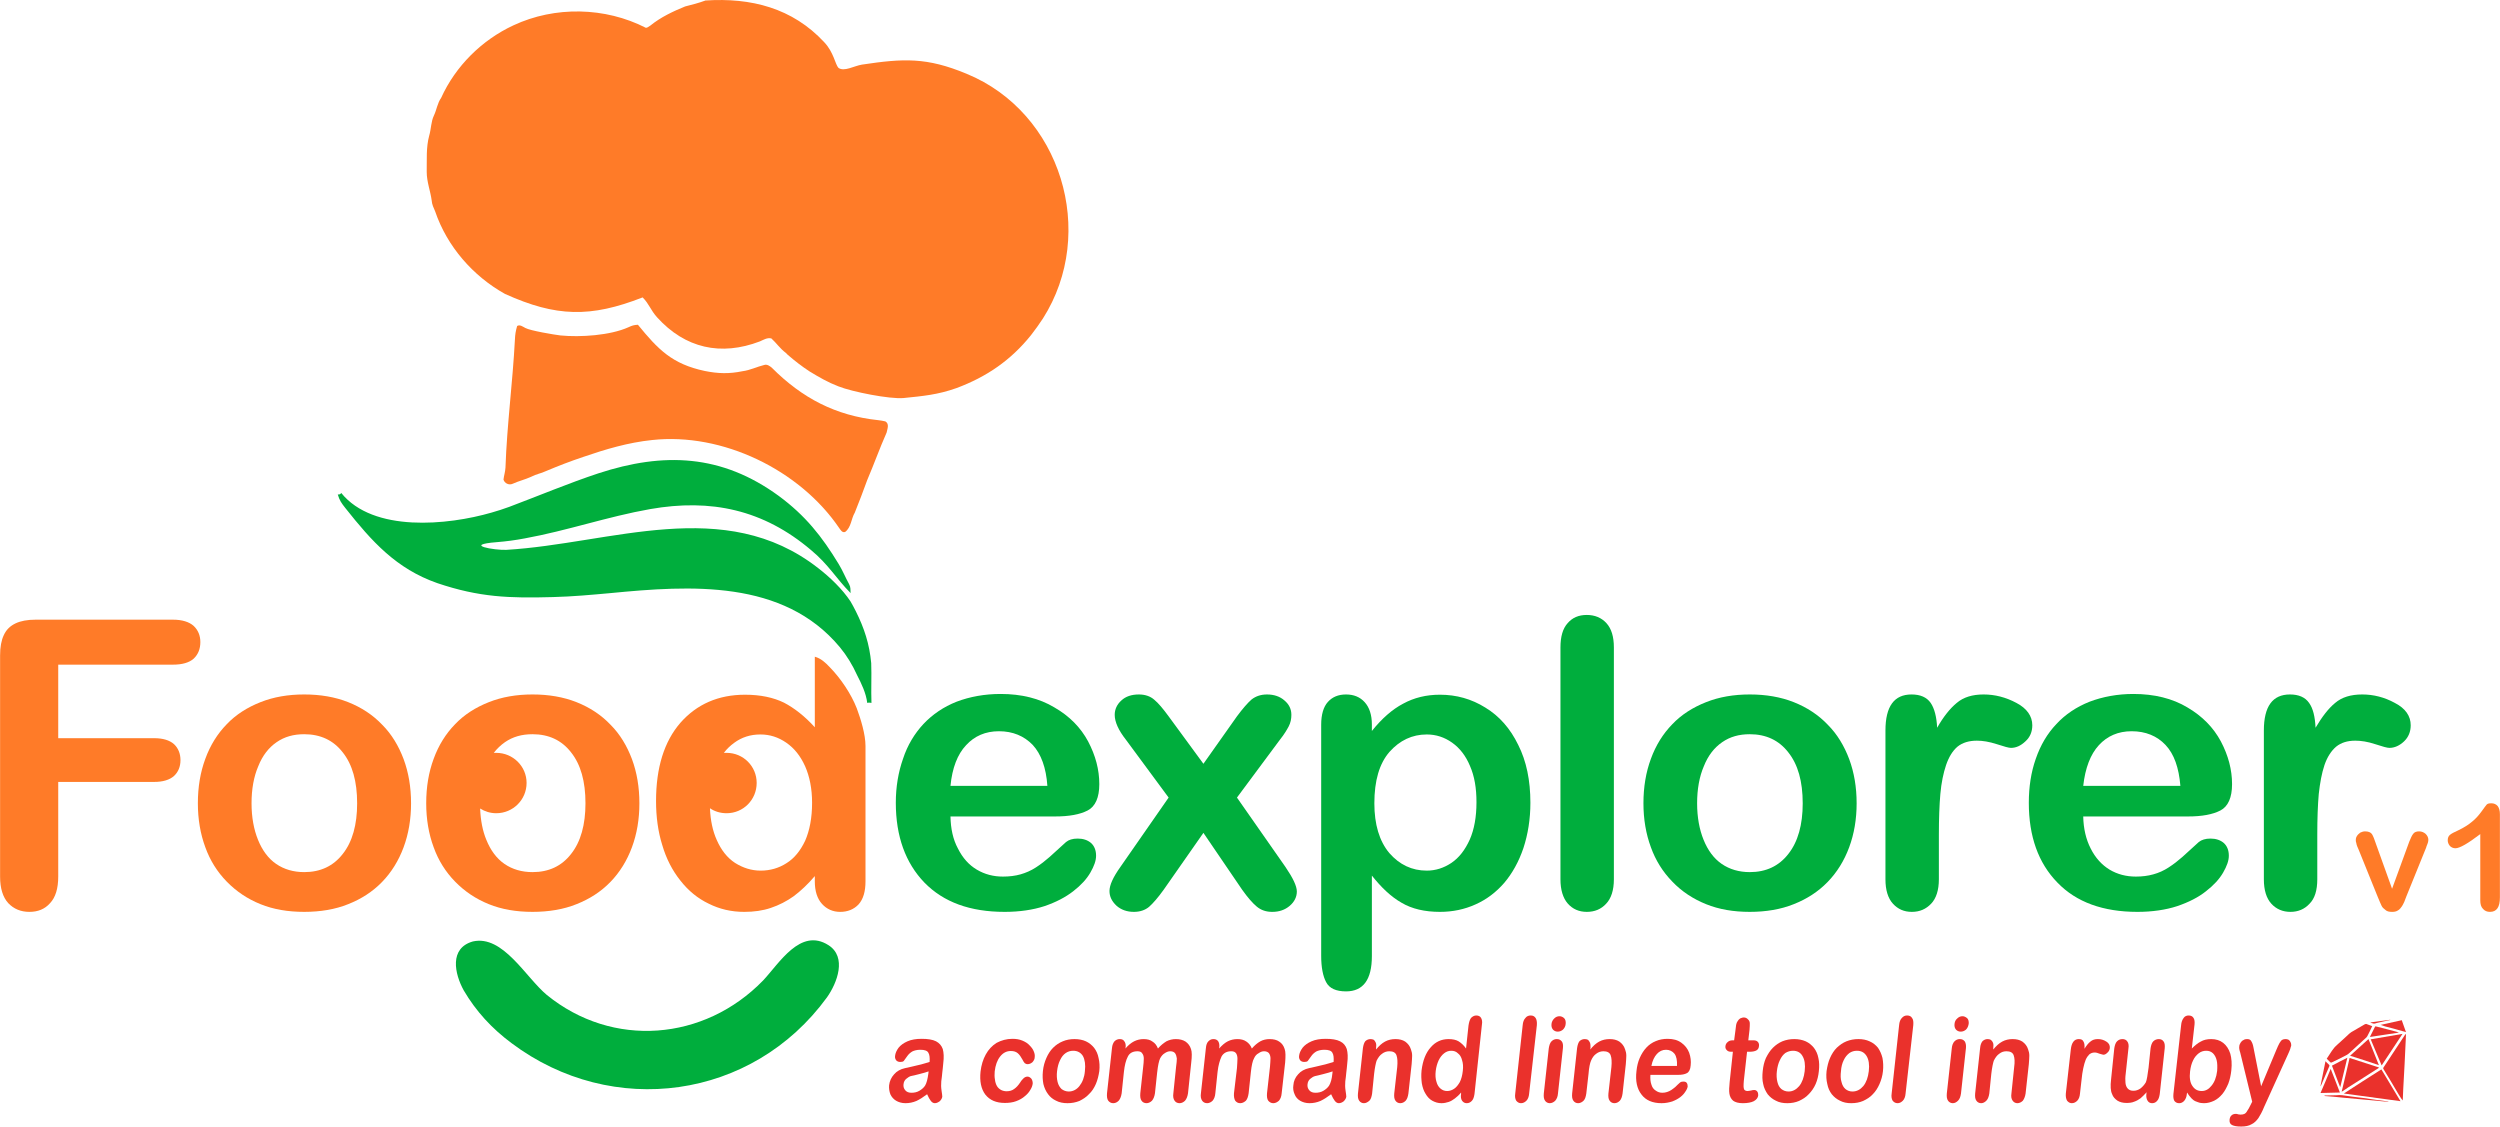 <?xml version="1.0" encoding="UTF-8"?>
<!DOCTYPE svg PUBLIC "-//W3C//DTD SVG 1.1//EN" "http://www.w3.org/Graphics/SVG/1.1/DTD/svg11.dtd">
<!-- Creator: CorelDRAW X7 -->
<svg xmlns="http://www.w3.org/2000/svg" xml:space="preserve" width="10.601in" height="4.777in" version="1.1" style="shape-rendering:geometricPrecision; text-rendering:geometricPrecision; image-rendering:optimizeQuality; fill-rule:evenodd; clip-rule:evenodd"
viewBox="0 0 10061 4534"
 xmlns:xlink="http://www.w3.org/1999/xlink">
 <defs>
  <style type="text/css">
   <![CDATA[
    .fil2 {fill:#FF7B28}
    .fil1 {fill:#FF7B28;fill-rule:nonzero}
    .fil0 {fill:#00AE3D;fill-rule:nonzero}
    .fil3 {fill:#EA312C;fill-rule:nonzero}
   ]]>
  </style>
 </defs>
 <g id="Layer_x0020_1">
  <path class="fil0" d="M3375 2270c16,26 27,54 42,81 7,13 5,22 6,36 -60,-61 -88,-114 -159,-173 -192,-163 -403,-208 -648,-165 -170,30 -334,87 -505,118 -37,7 -74,12 -112,15 -139,11 -8,33 38,31 422,-25 878,-221 1255,73 48,37 98,85 131,135 8,13 14,26 21,39 34,68 55,132 62,209 2,53 -1,107 1,160 -5,-1 -11,-2 -17,0 -5,-40 -23,-77 -41,-112 -18,-40 -41,-78 -69,-112 -228,-274 -603,-249 -923,-218 -77,7 -153,14 -231,16 -177,5 -297,1 -466,-56 -166,-58 -264,-168 -371,-303 -15,-19 -23,-30 -30,-54 6,1 11,-1 14,-6 129,160 429,130 605,79 24,-7 47,-14 71,-23 117,-44 241,-96 359,-135 263,-86 496,-77 726,91 107,79 173,162 241,274zm-1509 1716c-37,-67 -59,-170 37,-197 121,-27 212,144 297,215 265,216 634,186 871,-58 65,-69 150,-214 263,-142 75,48 35,152 -6,210 -300,412 -864,489 -1270,184 -79,-59 -142,-127 -192,-212z"/>
  <path class="fil1" d="M2567 1307c81,99 137,158 269,186 54,11 99,12 152,1 31,-4 58,-18 87,-25 12,-4 23,4 32,12 121,121 256,192 427,210 11,1 19,3 29,5 17,10 8,30 5,45 -28,63 -51,128 -78,191 -16,45 -33,88 -50,131 -15,25 -14,59 -39,78 -12,4 -18,-8 -24,-16 -159,-234 -470,-385 -753,-354 -96,10 -187,37 -277,68 -51,17 -100,36 -150,57 -21,10 -37,11 -60,23 -24,11 -50,17 -74,28 -15,7 -33,-2 -37,-17 2,-16 7,-31 8,-48 6,-172 29,-343 38,-515 1,-22 3,-34 9,-55 11,-7 23,3 33,8 20,11 116,27 141,30 80,8 201,0 274,-33 15,-7 22,-9 38,-10z"/>
  <path class="fil1" d="M1942 988c20,39 62,59 95,85 68,39 237,138 308,72 23,-20 15,-46 -17,-56 -62,-19 -125,-10 -199,-34 -42,-13 -74,-20 -116,-39l-10 -4c-19,-11 -39,-21 -61,-24z"/>
  <path class="fil1" d="M4083 1033c-1,74 -2,87 -20,160 -9,29 -26,45 -15,74 61,-70 125,-182 138,-275 27,-212 -81,-414 -267,-516 -126,-70 -259,-100 -403,-95 -9,0 -19,1 -29,1 39,29 117,50 167,74 211,101 382,258 422,499 5,27 6,51 7,78z"/>
  <path class="fil1" d="M2839 2c183,-12 350,30 478,168 38,40 44,89 57,103 23,17 63,-8 95,-13 167,-25 260,-30 421,37 380,156 527,639 307,985 -15,23 -31,45 -48,67 -81,101 -179,168 -300,213 -76,27 -135,32 -213,40 -55,5 -207,-25 -262,-47 -42,-16 -78,-37 -116,-60 -32,-21 -59,-42 -88,-67l-8 -8c-23,-17 -38,-40 -58,-58 -17,-4 -32,6 -46,12 -157,60 -301,28 -414,-97 -26,-29 -32,-54 -58,-80 -210,82 -348,79 -554,-14 -129,-72 -233,-191 -281,-332 -6,-14 -13,-28 -14,-44 -5,-38 -20,-75 -20,-115 1,-49 -3,-98 10,-146 8,-27 7,-56 19,-81 11,-23 14,-50 29,-71 58,-128 164,-233 291,-292 167,-78 369,-74 533,10 7,0 12,-6 18,-9 42,-34 91,-57 140,-77 28,-7 55,-14 82,-24z"/>
  <path class="fil1" d="M696 2675l-462 0 0 296 386 0c35,0 62,8 80,24 17,16 26,38 26,64 0,27 -9,48 -26,64 -18,16 -45,24 -80,24l-386 0 0 381c0,48 -11,84 -33,107 -21,24 -49,35 -83,35 -35,0 -63,-12 -85,-35 -22,-24 -33,-60 -33,-107l0 -890c0,-34 5,-61 15,-82 10,-22 26,-37 47,-47 21,-10 48,-15 81,-15l553 0c37,0 65,9 83,25 18,17 27,39 27,65 0,28 -9,50 -27,67 -18,16 -46,24 -83,24z"/>
  <path class="fil1" d="M1654 3233c0,64 -10,123 -30,177 -20,54 -49,101 -87,140 -38,39 -83,68 -136,89 -52,21 -112,31 -177,31 -66,0 -124,-10 -176,-31 -52,-21 -97,-51 -136,-91 -38,-39 -67,-85 -86,-138 -20,-54 -30,-113 -30,-177 0,-66 10,-125 30,-179 20,-55 49,-101 86,-139 37,-39 83,-68 136,-89 53,-21 111,-31 176,-31 65,0 124,10 177,31 53,21 99,51 137,91 38,38 66,85 86,138 20,54 30,113 30,178zm-217 0c0,-88 -19,-156 -58,-205 -38,-49 -90,-73 -155,-73 -43,0 -79,10 -111,32 -32,22 -57,54 -74,97 -18,42 -27,92 -27,149 0,56 9,105 26,147 17,42 41,75 73,97 32,22 70,33 113,33 65,0 117,-24 155,-73 39,-49 58,-118 58,-204z"/>
  <path class="fil2" d="M2573 3233c0,64 -10,123 -30,177 -20,54 -49,101 -87,140 -38,39 -83,68 -136,89 -52,21 -112,31 -177,31 -66,0 -124,-10 -176,-31 -52,-21 -97,-51 -136,-91 -38,-39 -67,-85 -86,-138 -20,-54 -30,-113 -30,-177 0,-66 10,-125 30,-179 20,-55 49,-101 86,-139 37,-39 83,-68 136,-89 53,-21 111,-31 176,-31 65,0 124,10 177,31 53,21 99,51 137,91 38,38 66,85 86,138 20,54 30,113 30,178zm-576 -203c-3,0 -6,0 -10,0 13,-17 28,-31 45,-43 32,-22 68,-32 111,-32 65,0 117,24 155,73 39,49 58,117 58,205 0,86 -19,155 -58,204 -38,49 -90,73 -155,73 -43,0 -81,-11 -113,-33 -32,-22 -56,-55 -73,-97 -15,-36 -23,-78 -25,-126 19,12 41,19 65,19 67,0 122,-54 122,-122 0,-67 -55,-121 -122,-121z"/>
  <path class="fil2" d="M2857 3253c2,49 11,91 27,127 18,41 42,72 74,93 32,20 66,31 103,31 38,0 73,-10 104,-30 31,-19 56,-50 75,-90 18,-41 28,-92 28,-153 0,-57 -10,-106 -28,-147 -19,-42 -44,-73 -76,-95 -32,-22 -66,-33 -104,-33 -40,0 -75,11 -106,34 -15,11 -29,24 -41,40 4,0 7,0 11,0 67,0 121,54 121,121 0,68 -54,122 -121,122 -25,0 -48,-7 -67,-20zm422 294l0 -21c-28,33 -57,60 -85,81 -28,20 -59,36 -92,47 -32,11 -68,16 -107,16 -52,0 -99,-11 -143,-33 -44,-21 -82,-52 -114,-93 -32,-40 -57,-88 -73,-143 -17,-54 -25,-114 -25,-177 0,-135 33,-240 98,-315 66,-75 153,-113 260,-113 62,0 114,11 157,32 42,22 84,55 124,99l0 -282 0 -2c25,7 43,24 60,42 44,45 86,107 109,166 16,43 35,105 35,151 0,182 0,364 0,545 0,41 -9,72 -28,93 -19,20 -44,30 -74,30 -29,0 -54,-11 -73,-32 -19,-21 -29,-51 -29,-91z"/>
  <path class="fil0" d="M4246 3286l-421 0c1,49 10,92 30,129 19,38 44,66 76,85 32,19 67,28 105,28 26,0 50,-3 71,-9 21,-6 42,-15 62,-28 20,-13 38,-27 55,-42 17,-15 39,-35 66,-60 11,-9 26,-14 47,-14 22,0 40,6 54,18 13,12 20,29 20,51 0,20 -8,42 -23,68 -15,26 -38,51 -69,75 -31,24 -69,44 -116,60 -46,15 -100,23 -160,23 -139,0 -246,-39 -323,-118 -76,-79 -115,-186 -115,-321 0,-64 10,-123 29,-177 18,-55 46,-101 82,-140 37,-39 81,-69 134,-90 53,-20 112,-31 177,-31 84,0 156,18 216,54 61,35 106,81 136,137 30,57 45,114 45,172 0,54 -16,90 -47,106 -31,16 -74,24 -131,24zm-421 -123l390 0c-5,-73 -25,-128 -59,-165 -35,-36 -80,-55 -136,-55 -54,0 -98,19 -132,56 -35,37 -56,92 -63,164z"/>
  <path id="1" class="fil0" d="M4999 3581l-156 -229 -160 229c-23,32 -43,55 -59,69 -16,13 -36,20 -61,20 -27,0 -51,-8 -70,-25 -19,-18 -28,-37 -28,-59 0,-23 14,-55 44,-97l194 -279 -172 -233c-30,-38 -45,-72 -45,-100 0,-22 9,-42 27,-58 17,-16 41,-24 70,-24 25,0 46,7 62,21 17,14 36,37 58,67l140 191 135 -191c23,-31 43,-54 59,-68 17,-13 37,-20 62,-20 28,0 52,8 70,24 19,16 28,35 28,58 0,16 -3,32 -11,47 -8,15 -19,33 -35,53l-173 233 195 279c30,44 46,77 46,99 0,22 -10,42 -29,58 -19,16 -42,24 -70,24 -25,0 -45,-7 -62,-21 -17,-14 -37,-37 -59,-68z"/>
  <path id="2" class="fil0" d="M5521 2916l0 26c40,-50 82,-87 126,-110 44,-24 93,-36 148,-36 66,0 127,17 183,52 56,34 100,84 132,150 33,65 49,143 49,233 0,66 -10,127 -28,182 -19,56 -45,102 -77,140 -33,38 -71,67 -116,87 -44,20 -92,30 -143,30 -61,0 -113,-12 -155,-37 -42,-24 -81,-61 -119,-109l0 324c0,95 -35,142 -104,142 -40,0 -67,-12 -80,-37 -13,-24 -20,-60 -20,-106l0 -930c0,-41 9,-72 27,-92 18,-20 42,-30 73,-30 31,0 56,10 75,31 19,21 29,51 29,90zm421 313c0,-57 -8,-105 -26,-146 -17,-41 -41,-72 -72,-94 -31,-22 -65,-33 -102,-33 -59,0 -109,24 -150,70 -41,47 -61,116 -61,207 0,85 20,152 60,200 41,47 91,71 151,71 36,0 69,-11 99,-31 31,-21 55,-52 74,-94 18,-41 27,-91 27,-150z"/>
  <path id="3" class="fil0" d="M6280 3539l0 -933c0,-43 9,-76 29,-98 19,-22 44,-33 77,-33 32,0 59,11 79,33 20,22 30,54 30,98l0 933c0,44 -11,77 -31,98 -20,22 -46,33 -78,33 -31,0 -57,-11 -77,-34 -19,-22 -29,-55 -29,-97z"/>
  <path id="4" class="fil0" d="M7472 3233c0,64 -10,123 -30,177 -20,54 -49,101 -87,140 -38,39 -83,68 -136,89 -52,21 -112,31 -177,31 -66,0 -124,-10 -176,-31 -52,-21 -98,-51 -136,-91 -38,-39 -67,-85 -86,-138 -20,-54 -30,-113 -30,-177 0,-66 10,-125 30,-179 20,-55 49,-101 86,-139 37,-39 83,-68 136,-89 53,-21 111,-31 176,-31 65,0 124,10 177,31 53,21 99,51 137,91 38,38 66,85 86,138 20,54 30,113 30,178zm-217 0c0,-88 -19,-156 -58,-205 -38,-49 -90,-73 -155,-73 -43,0 -79,10 -111,32 -32,22 -57,54 -74,97 -18,42 -27,92 -27,149 0,56 9,105 26,147 17,42 41,75 73,97 32,22 70,33 113,33 65,0 117,-24 155,-73 39,-49 58,-118 58,-204z"/>
  <path id="5" class="fil0" d="M7803 3360l0 179c0,44 -11,77 -31,98 -21,22 -46,33 -78,33 -31,0 -56,-11 -76,-33 -20,-22 -30,-55 -30,-98l0 -599c0,-97 35,-145 105,-145 35,0 61,11 77,34 15,22 24,56 26,100 25,-44 52,-78 79,-100 27,-23 63,-34 108,-34 45,0 89,11 132,34 42,22 64,53 64,90 0,26 -9,48 -28,65 -18,17 -37,26 -58,26 -8,0 -27,-5 -57,-15 -31,-10 -57,-14 -80,-14 -32,0 -58,8 -78,24 -20,17 -35,42 -46,74 -11,33 -19,71 -23,116 -4,45 -6,100 -6,165z"/>
  <path id="6" class="fil0" d="M8806 3286l-422 0c1,49 11,92 30,129 19,38 45,66 76,85 32,19 67,28 106,28 25,0 49,-3 70,-9 22,-6 42,-15 62,-28 20,-13 38,-27 55,-42 17,-15 39,-35 66,-60 11,-9 27,-14 47,-14 22,0 40,6 54,18 13,12 20,29 20,51 0,20 -8,42 -23,68 -15,26 -38,51 -69,75 -30,24 -69,44 -116,60 -46,15 -100,23 -160,23 -138,0 -246,-39 -322,-118 -77,-79 -115,-186 -115,-321 0,-64 9,-123 28,-177 19,-55 46,-101 83,-140 36,-39 81,-69 134,-90 53,-20 112,-31 176,-31 84,0 157,18 217,54 60,35 105,81 135,137 30,57 45,114 45,172 0,54 -16,90 -47,106 -31,16 -74,24 -130,24zm-422 -123l391 0c-6,-73 -25,-128 -60,-165 -34,-36 -80,-55 -136,-55 -54,0 -98,19 -132,56 -34,37 -55,92 -63,164z"/>
  <path id="7" class="fil0" d="M9326 3360l0 179c0,44 -10,77 -31,98 -20,22 -46,33 -77,33 -31,0 -57,-11 -77,-33 -20,-22 -30,-55 -30,-98l0 -599c0,-97 35,-145 105,-145 35,0 61,11 77,34 16,22 24,56 26,100 26,-44 52,-78 79,-100 27,-23 63,-34 109,-34 45,0 89,11 131,34 43,22 64,53 64,90 0,26 -9,48 -27,65 -18,17 -38,26 -59,26 -8,0 -27,-5 -57,-15 -30,-10 -57,-14 -80,-14 -32,0 -57,8 -77,24 -20,17 -36,42 -47,74 -11,33 -18,71 -23,116 -4,45 -6,100 -6,165z"/>
  <path class="fil1" d="M9562 3396l65 181 69 -189c6,-15 11,-26 16,-32 5,-7 13,-10 24,-10 10,0 19,4 26,10 7,7 11,15 11,24 0,4 -1,8 -2,12 -2,5 -3,9 -5,13 -1,5 -3,9 -5,14l-77 190c-2,6 -5,13 -8,21 -4,8 -7,15 -12,21 -4,6 -9,11 -15,14 -6,4 -14,5 -22,5 -12,0 -21,-2 -27,-8 -7,-5 -12,-10 -15,-16 -3,-7 -9,-19 -16,-37l-76 -188c-2,-4 -4,-9 -6,-14 -2,-4 -3,-9 -4,-14 -2,-5 -2,-9 -2,-12 0,-6 1,-11 5,-17 3,-5 8,-9 13,-13 6,-3 13,-5 19,-5 14,0 23,4 28,11 5,8 10,21 16,39z"/>
  <path id="1" class="fil1" d="M9982 3623l0 -266c-50,38 -83,57 -100,57 -8,0 -16,-3 -22,-9 -6,-7 -9,-15 -9,-23 0,-10 3,-17 9,-22 6,-5 17,-11 33,-18 23,-11 42,-23 56,-35 15,-12 27,-26 38,-41 11,-15 18,-25 21,-28 4,-4 10,-5 19,-5 10,0 19,4 25,11 6,8 9,19 9,33l0 335c0,39 -13,58 -40,58 -12,0 -21,-4 -28,-12 -8,-8 -11,-19 -11,-35z"/>
  <g id="_2432284051664">
   <path class="fil3" d="M3731 4404c-16,12 -30,21 -43,27 -14,6 -29,9 -44,9 -15,0 -28,-4 -38,-10 -10,-6 -18,-15 -23,-26 -4,-11 -6,-23 -5,-36 2,-17 9,-32 20,-44 11,-13 26,-21 44,-25 3,-1 12,-3 27,-6 15,-4 27,-6 38,-9 10,-3 22,-6 34,-10 1,-17 0,-29 -5,-37 -4,-8 -15,-12 -32,-12 -14,0 -25,3 -33,7 -8,5 -15,11 -21,20 -6,9 -11,15 -13,18 -3,3 -7,4 -14,4 -7,0 -12,-2 -16,-6 -4,-5 -6,-11 -5,-18 1,-11 6,-22 14,-33 8,-10 20,-19 36,-26 16,-7 35,-10 57,-10 25,0 44,3 58,10 13,7 22,17 27,31 4,15 5,33 2,57 -1,15 -3,28 -4,38 -1,10 -2,22 -4,35 -1,12 -1,24 1,37 2,13 3,21 3,25 -1,6 -4,12 -10,18 -7,5 -13,8 -20,8 -6,0 -11,-3 -16,-9 -5,-7 -10,-15 -15,-27zm6 -92c-9,3 -21,7 -38,11 -16,4 -27,7 -34,8 -6,2 -12,6 -18,11 -6,5 -10,12 -11,22 -1,9 1,17 7,24 6,7 14,10 25,10 11,0 22,-2 32,-8 10,-6 18,-13 23,-21 6,-10 10,-26 13,-48l1 -9z"/>
   <path id="1" class="fil3" d="M4156 4361c-1,8 -4,17 -10,26 -5,9 -12,17 -22,25 -9,8 -21,15 -35,20 -13,5 -29,7 -45,7 -35,0 -61,-11 -79,-34 -17,-23 -23,-54 -19,-92 3,-26 10,-49 21,-69 11,-20 26,-36 44,-47 19,-10 40,-16 63,-16 15,0 28,2 40,7 12,5 22,11 29,19 8,8 14,16 17,24 4,9 5,17 4,24 0,8 -4,14 -9,20 -6,5 -12,8 -20,8 -4,0 -8,-2 -11,-4 -3,-3 -6,-8 -9,-14 -6,-11 -12,-20 -19,-26 -7,-6 -16,-9 -28,-9 -17,0 -31,7 -43,22 -12,15 -19,35 -22,60 -1,12 -1,23 1,33 1,10 4,19 8,26 4,7 10,12 17,16 6,3 14,5 22,5 12,0 22,-3 30,-9 9,-6 17,-15 25,-27 4,-7 9,-12 13,-16 4,-4 10,-7 16,-7 6,0 12,4 16,9 4,6 5,13 5,19z"/>
   <path id="2" class="fil3" d="M4424 4311c-3,19 -7,36 -14,52 -7,16 -16,30 -28,41 -11,12 -24,20 -38,27 -15,6 -31,9 -48,9 -17,0 -33,-3 -46,-10 -13,-6 -24,-15 -32,-26 -9,-12 -15,-25 -19,-41 -3,-16 -4,-33 -2,-52 2,-20 7,-37 14,-53 7,-16 16,-30 27,-41 11,-11 24,-20 39,-26 14,-6 30,-9 47,-9 17,0 33,3 46,9 13,6 24,15 33,26 9,12 15,25 18,41 4,16 5,34 3,53zm-58 0c3,-26 0,-46 -8,-61 -9,-14 -22,-21 -39,-21 -11,0 -21,3 -30,9 -10,7 -17,16 -23,29 -6,12 -10,27 -12,44 -2,16 -1,31 2,43 3,13 9,22 16,29 8,6 18,10 29,10 17,0 32,-8 43,-22 12,-15 20,-35 22,-60z"/>
   <path id="3" class="fil3" d="M4657 4315l-9 85c-2,13 -6,23 -12,30 -6,6 -14,10 -22,10 -9,0 -16,-4 -20,-10 -5,-7 -6,-17 -5,-30l11 -101c2,-16 3,-29 3,-38 0,-9 -2,-16 -6,-21 -3,-6 -10,-9 -19,-9 -19,0 -32,7 -39,21 -8,15 -13,35 -16,62l-9 86c-2,13 -6,23 -12,30 -6,6 -13,10 -22,10 -9,0 -15,-4 -20,-10 -5,-7 -6,-17 -5,-30l20 -182c1,-12 5,-21 10,-27 6,-6 13,-9 21,-9 8,0 14,2 18,8 5,6 7,14 6,24l-1 6c11,-13 23,-23 35,-29 12,-6 25,-9 38,-9 15,0 27,3 36,10 10,6 17,15 22,28 11,-13 23,-22 34,-29 12,-6 25,-9 38,-9 15,0 28,3 39,10 10,7 18,17 22,30 4,11 4,29 1,54l-13 124c-2,13 -6,23 -12,30 -6,6 -14,10 -22,10 -9,0 -16,-4 -20,-10 -5,-7 -7,-17 -5,-30l11 -107c2,-14 3,-25 3,-33 -1,-8 -3,-15 -7,-21 -4,-5 -10,-8 -20,-8 -7,0 -15,3 -22,8 -7,4 -13,11 -18,20 -5,10 -9,29 -12,56z"/>
   <path id="4" class="fil3" d="M5034 4315l-9 85c-2,13 -5,23 -11,30 -7,6 -14,10 -23,10 -9,0 -15,-4 -20,-10 -4,-7 -6,-17 -5,-30l12 -101c1,-16 2,-29 2,-38 0,-9 -2,-16 -5,-21 -4,-6 -10,-9 -20,-9 -18,0 -31,7 -39,21 -7,15 -13,35 -16,62l-9 86c-1,13 -5,23 -11,30 -6,6 -14,10 -22,10 -9,0 -16,-4 -20,-10 -5,-7 -7,-17 -5,-30l20 -182c1,-12 4,-21 10,-27 6,-6 12,-9 20,-9 8,0 14,2 19,8 4,6 6,14 5,24l-1 6c12,-13 23,-23 35,-29 12,-6 25,-9 39,-9 14,0 26,3 36,10 9,6 17,15 22,28 11,-13 22,-22 34,-29 11,-6 24,-9 37,-9 16,0 29,3 39,10 11,7 18,17 22,30 4,11 4,29 2,54l-14 124c-1,13 -5,23 -11,30 -7,6 -14,10 -23,10 -8,0 -15,-4 -20,-10 -5,-7 -6,-17 -5,-30l12 -107c1,-14 2,-25 2,-33 0,-8 -2,-15 -6,-21 -4,-5 -11,-8 -20,-8 -8,0 -15,3 -22,8 -8,4 -14,11 -18,20 -6,10 -10,29 -13,56z"/>
   <path id="5" class="fil3" d="M5357 4404c-16,12 -30,21 -43,27 -14,6 -29,9 -44,9 -15,0 -28,-4 -38,-10 -10,-6 -18,-15 -22,-26 -5,-11 -7,-23 -5,-36 1,-17 8,-32 19,-44 11,-13 26,-21 44,-25 3,-1 12,-3 27,-6 15,-4 27,-6 38,-9 10,-3 22,-6 34,-10 1,-17 0,-29 -5,-37 -4,-8 -15,-12 -32,-12 -14,0 -25,3 -33,7 -8,5 -15,11 -21,20 -6,9 -11,15 -13,18 -3,3 -7,4 -14,4 -7,0 -12,-2 -16,-6 -4,-5 -6,-11 -5,-18 1,-11 6,-22 14,-33 8,-10 20,-19 36,-26 16,-7 35,-10 57,-10 25,0 44,3 58,10 14,7 22,17 27,31 4,15 5,33 2,57 -1,15 -3,28 -4,38 -1,10 -2,22 -4,35 -1,12 -1,24 1,37 2,13 3,21 3,25 -1,6 -4,12 -10,18 -6,5 -13,8 -20,8 -6,0 -11,-3 -16,-9 -5,-7 -10,-15 -15,-27zm6 -92c-9,3 -21,7 -38,11 -16,4 -27,7 -33,8 -7,2 -13,6 -19,11 -6,5 -10,12 -11,22 -1,9 1,17 7,24 6,7 14,10 25,10 11,0 22,-2 32,-8 10,-6 18,-13 23,-21 6,-10 11,-26 13,-48l1 -9z"/>
   <path id="6" class="fil3" d="M5538 4217l0 7c11,-14 23,-25 36,-32 13,-7 27,-10 42,-10 15,0 28,3 39,10 11,8 19,18 23,31 3,8 5,16 5,26 0,8 -1,20 -2,34l-13 118c-2,13 -5,22 -11,29 -6,6 -13,10 -22,10 -8,0 -15,-4 -19,-10 -5,-7 -6,-16 -5,-29l12 -106c2,-21 1,-37 -3,-48 -4,-11 -14,-16 -29,-16 -10,0 -20,3 -29,10 -9,6 -16,16 -22,28 -3,9 -7,27 -10,53l-8 79c-2,13 -5,23 -11,29 -7,6 -14,10 -22,10 -8,0 -15,-4 -19,-10 -5,-7 -6,-16 -5,-29l20 -183c2,-13 5,-22 10,-28 6,-5 12,-8 21,-8 4,0 9,1 13,3 3,3 6,7 8,12 2,6 2,12 1,20z"/>
   <path id="7" class="fil3" d="M5880 4403l0 -6c-8,10 -17,18 -25,24 -8,6 -16,11 -25,14 -9,3 -19,5 -29,5 -14,0 -26,-4 -37,-10 -11,-6 -20,-16 -27,-28 -7,-11 -12,-25 -15,-42 -2,-16 -3,-33 -1,-52 5,-40 17,-71 37,-93 19,-22 43,-33 72,-33 16,0 30,3 40,9 11,7 21,16 30,29l10 -93c2,-13 5,-23 10,-30 6,-6 13,-10 21,-10 9,0 15,3 19,9 4,6 6,16 4,27l-30 280c-2,13 -5,22 -11,28 -6,6 -12,9 -20,9 -8,0 -14,-3 -19,-10 -4,-6 -6,-15 -4,-27zm-102 -93c-2,17 -1,32 3,44 3,12 9,21 16,27 8,7 17,10 27,10 10,0 19,-3 28,-9 9,-6 16,-15 23,-27 6,-12 10,-27 12,-45 2,-17 1,-31 -3,-43 -3,-13 -9,-22 -17,-28 -7,-7 -16,-10 -26,-10 -11,0 -20,3 -29,10 -9,7 -16,16 -22,28 -6,13 -10,27 -12,43z"/>
   <path id="8" class="fil3" d="M6098 4401l30 -275c1,-13 5,-23 11,-29 5,-7 13,-10 21,-10 9,0 15,3 20,10 4,6 6,16 5,29l-31 275c-1,13 -5,23 -11,29 -6,6 -13,10 -22,10 -8,0 -14,-4 -19,-10 -4,-7 -6,-16 -4,-29z"/>
   <path id="9" class="fil3" d="M6290 4218l-20 183c-1,13 -5,22 -11,29 -6,6 -14,10 -22,10 -8,0 -15,-4 -19,-10 -5,-7 -6,-16 -5,-29l20 -182c2,-12 5,-22 11,-28 6,-6 13,-9 21,-9 9,0 15,3 20,9 5,6 6,15 5,27zm-21 -66c-8,0 -14,-3 -19,-8 -5,-6 -7,-13 -6,-23 1,-9 5,-16 11,-22 6,-6 13,-9 21,-9 7,0 14,3 19,8 5,5 7,13 6,23 -1,10 -5,17 -11,23 -6,5 -13,8 -21,8z"/>
   <path id="10" class="fil3" d="M6401 4217l-1 7c11,-14 23,-25 36,-32 13,-7 27,-10 42,-10 15,0 28,3 39,10 11,8 19,18 23,31 3,8 5,16 5,26 0,8 -1,20 -2,34l-13 118c-2,13 -5,22 -11,29 -6,6 -13,10 -22,10 -8,0 -15,-4 -19,-10 -5,-7 -6,-16 -5,-29l12 -106c2,-21 1,-37 -3,-48 -4,-11 -14,-16 -29,-16 -10,0 -20,3 -29,10 -9,6 -16,16 -21,28 -4,9 -8,27 -10,53l-9 79c-2,13 -5,23 -11,29 -6,6 -14,10 -22,10 -8,0 -15,-4 -19,-10 -5,-7 -6,-16 -5,-29l20 -183c2,-13 5,-22 10,-28 6,-5 12,-8 21,-8 5,0 9,1 13,3 3,3 6,7 8,12 2,6 2,12 2,20z"/>
   <path id="11" class="fil3" d="M6753 4326l-111 0c-1,15 0,28 4,39 3,11 9,19 17,24 8,6 17,9 27,9 7,0 13,-1 19,-3 6,-2 11,-4 17,-8 6,-4 11,-8 16,-12 5,-5 11,-11 19,-18 4,-3 8,-4 13,-4 6,0 11,1 14,5 3,4 4,9 4,15 -1,6 -4,13 -9,20 -5,8 -11,15 -20,22 -9,7 -20,13 -33,18 -13,4 -27,7 -43,7 -37,0 -64,-12 -81,-35 -18,-23 -25,-55 -20,-95 2,-19 6,-36 13,-52 7,-16 16,-30 26,-41 11,-12 24,-21 39,-27 14,-6 30,-9 47,-9 23,0 41,5 56,16 14,10 25,24 31,40 6,17 8,34 6,51 -1,16 -7,27 -15,31 -9,5 -21,7 -36,7zm-107 -36l103 0c1,-22 -2,-38 -10,-49 -8,-10 -20,-16 -34,-16 -15,0 -27,6 -37,17 -10,11 -18,27 -22,48z"/>
   <path id="12" class="fil3" d="M6973 4187l6 0 5 -38c1,-10 2,-18 3,-24 1,-6 3,-11 6,-15 2,-4 6,-8 10,-11 5,-2 10,-4 15,-4 7,0 13,3 18,9 4,4 6,9 6,15 0,6 0,14 -1,25l-5 43 21 0c8,0 14,2 18,7 3,4 5,9 4,16 -1,9 -4,14 -11,18 -6,3 -15,5 -26,5l-11 0 -13 117c-1,10 -1,17 -1,23 0,5 1,9 3,13 3,3 7,5 13,5 3,0 8,-1 14,-2 6,-2 10,-2 13,-2 5,0 9,2 12,6 3,4 4,9 4,15 -1,10 -7,18 -18,24 -10,5 -25,8 -44,8 -18,0 -31,-4 -39,-10 -8,-7 -13,-16 -15,-28 -2,-12 -1,-27 1,-47l13 -122 -7 0c-8,0 -14,-2 -18,-7 -4,-4 -6,-9 -5,-16 1,-7 4,-12 9,-16 5,-5 12,-7 20,-7z"/>
   <path id="13" class="fil3" d="M7320 4311c-2,19 -6,36 -13,52 -7,16 -17,30 -28,41 -11,12 -24,20 -39,27 -14,6 -30,9 -47,9 -18,0 -33,-3 -46,-10 -13,-6 -24,-15 -33,-26 -8,-12 -15,-25 -18,-41 -4,-16 -4,-33 -2,-52 2,-20 6,-37 13,-53 8,-16 17,-30 28,-41 11,-11 24,-20 38,-26 15,-6 31,-9 48,-9 17,0 32,3 46,9 13,6 24,15 33,26 9,12 15,25 18,41 4,16 4,34 2,53zm-57 0c3,-26 0,-46 -9,-61 -8,-14 -21,-21 -38,-21 -11,0 -21,3 -31,9 -9,7 -16,16 -22,29 -6,12 -10,27 -12,44 -2,16 -1,31 2,43 3,13 8,22 16,29 8,6 17,10 29,10 17,0 31,-8 43,-22 12,-15 19,-35 22,-60z"/>
   <path id="14" class="fil3" d="M7578 4311c-2,19 -7,36 -14,52 -7,16 -16,30 -27,41 -11,12 -24,20 -39,27 -14,6 -30,9 -48,9 -17,0 -32,-3 -45,-10 -13,-6 -24,-15 -33,-26 -9,-12 -15,-25 -18,-41 -4,-16 -5,-33 -3,-52 3,-20 7,-37 14,-53 7,-16 16,-30 27,-41 12,-11 24,-20 39,-26 15,-6 31,-9 48,-9 17,0 32,3 45,9 14,6 25,15 34,26 8,12 14,25 18,41 3,16 4,34 2,53zm-57 0c3,-26 0,-46 -9,-61 -9,-14 -21,-21 -39,-21 -11,0 -21,3 -30,9 -9,7 -17,16 -23,29 -6,12 -10,27 -11,44 -2,16 -2,31 2,43 3,13 8,22 16,29 7,6 17,10 28,10 18,0 32,-8 44,-22 12,-15 19,-35 22,-60z"/>
   <path id="15" class="fil3" d="M7613 4401l30 -275c1,-13 5,-23 11,-29 6,-7 13,-10 21,-10 9,0 16,3 20,10 5,6 6,16 5,29l-31 275c-1,13 -5,23 -11,29 -6,6 -13,10 -21,10 -9,0 -15,-4 -20,-10 -4,-7 -6,-16 -4,-29z"/>
   <path id="16" class="fil3" d="M7912 4218l-20 183c-2,13 -5,22 -12,29 -6,6 -13,10 -21,10 -8,0 -15,-4 -19,-10 -5,-7 -6,-16 -5,-29l20 -182c1,-12 5,-22 11,-28 6,-6 13,-9 21,-9 9,0 15,3 20,9 4,6 6,15 5,27zm-21 -66c-8,0 -14,-3 -19,-8 -5,-6 -7,-13 -6,-23 1,-9 4,-16 11,-22 6,-6 13,-9 21,-9 7,0 13,3 19,8 5,5 7,13 6,23 -2,10 -5,17 -11,23 -6,5 -13,8 -21,8z"/>
   <path id="17" class="fil3" d="M8022 4217l0 7c11,-14 23,-25 36,-32 13,-7 27,-10 42,-10 15,0 28,3 39,10 11,8 19,18 23,31 3,8 5,16 5,26 0,8 -1,20 -2,34l-13 118c-2,13 -6,22 -11,29 -6,6 -14,10 -22,10 -8,0 -15,-4 -19,-10 -5,-7 -7,-16 -5,-29l11 -106c3,-21 2,-37 -2,-48 -4,-11 -14,-16 -29,-16 -11,0 -20,3 -29,10 -9,6 -16,16 -22,28 -3,9 -7,27 -10,53l-8 79c-2,13 -6,23 -12,29 -6,6 -13,10 -21,10 -8,0 -15,-4 -19,-10 -5,-7 -6,-16 -5,-29l20 -183c1,-13 5,-22 10,-28 6,-5 12,-8 20,-8 5,0 10,1 13,3 4,3 7,7 9,12 2,6 2,12 1,20z"/>
   <path id="18" class="fil3" d="M8377 4348l-6 53c-1,13 -5,23 -11,29 -6,6 -13,10 -22,10 -8,0 -14,-4 -19,-10 -4,-7 -6,-16 -5,-29l20 -177c3,-28 14,-42 32,-42 10,0 16,3 19,10 4,6 5,16 4,29 8,-13 16,-23 24,-29 8,-7 18,-10 30,-10 12,0 23,3 34,10 10,6 15,15 14,26 -1,8 -4,14 -10,19 -5,5 -10,8 -16,8 -2,0 -7,-2 -15,-4 -7,-3 -14,-5 -20,-5 -9,0 -16,3 -22,8 -5,5 -10,12 -14,21 -4,10 -7,21 -10,35 -3,13 -5,29 -7,48z"/>
   <path id="19" class="fil3" d="M8638 4404l1 -8c-8,9 -16,17 -24,24 -8,6 -17,11 -26,14 -9,4 -20,5 -31,5 -14,0 -26,-3 -36,-9 -10,-7 -18,-15 -22,-27 -6,-13 -7,-32 -4,-58l13 -126c2,-12 5,-22 11,-28 6,-6 13,-9 22,-9 8,0 15,3 19,9 5,6 7,16 5,28l-11 102c-2,15 -2,27 -1,37 1,10 4,18 10,24 5,5 12,8 22,8 10,0 19,-3 28,-9 9,-7 16,-15 22,-25 4,-9 7,-29 11,-59l8 -78c2,-12 5,-22 11,-28 6,-6 14,-9 22,-9 8,0 15,3 19,9 5,6 6,16 5,28l-20 184c-2,13 -5,22 -11,28 -5,6 -12,9 -20,9 -7,0 -14,-3 -18,-10 -4,-6 -6,-15 -5,-26z"/>
   <path id="20" class="fil3" d="M8832 4123l-11 97c12,-12 24,-22 36,-28 12,-7 26,-10 42,-10 19,0 35,5 48,15 13,10 23,25 29,44 5,18 7,41 4,67 -2,19 -6,37 -12,53 -7,16 -14,30 -24,42 -10,12 -21,21 -33,27 -13,6 -26,10 -41,10 -8,0 -17,-1 -24,-4 -7,-2 -14,-5 -19,-9 -5,-4 -9,-8 -12,-12 -4,-4 -8,-10 -13,-18l-1 6c-1,12 -5,21 -11,28 -6,6 -12,9 -20,9 -8,0 -14,-3 -19,-9 -4,-7 -5,-16 -4,-28l31 -277c1,-13 5,-22 10,-29 5,-7 12,-10 20,-10 9,0 16,3 20,10 4,6 5,15 4,26zm-18 189c-3,25 0,45 9,58 9,14 21,21 38,21 15,0 28,-7 39,-21 12,-14 20,-34 23,-60 1,-16 1,-31 -2,-43 -3,-12 -8,-21 -15,-28 -8,-7 -16,-10 -27,-10 -11,0 -21,3 -30,10 -9,7 -17,16 -23,29 -6,12 -10,27 -12,44z"/>
   <path id="21" class="fil3" d="M9057 4448l7 -14 -48 -197c-4,-12 -5,-20 -4,-25 0,-5 2,-10 5,-15 3,-5 7,-9 12,-11 4,-3 9,-4 14,-4 8,0 14,2 17,8 4,6 7,14 9,25l31 157 61 -146c5,-12 9,-21 13,-28 4,-6 7,-11 11,-13 3,-2 8,-3 14,-3 4,0 8,1 12,3 4,3 6,6 8,11 2,4 2,9 2,13 -1,3 -3,8 -4,13 -2,5 -4,11 -7,17l-98 216c-8,20 -16,34 -23,45 -8,11 -17,20 -28,25 -10,6 -24,9 -41,9 -17,0 -29,-2 -37,-6 -8,-4 -11,-11 -10,-22 1,-7 3,-13 8,-17 4,-4 10,-6 18,-6 3,0 6,1 9,2 3,0 6,1 9,1 7,0 12,-1 16,-3 4,-2 8,-6 11,-12 4,-5 8,-13 13,-23z"/>
   <g>
    <path class="fil3" d="M9539 4115c25,-3 50,-7 75,-10 2,0 4,-1 6,-1 -1,2 -3,2 -4,2 -17,4 -34,7 -50,11 -4,1 -8,3 -12,3 -6,-1 -11,-3 -15,-5z"/>
    <path class="fil3" d="M9585 4124c27,-6 54,-12 81,-18 6,16 11,32 17,48 -28,-8 -56,-16 -84,-23 -6,-2 -12,-4 -18,-6 1,0 2,-1 4,-1z"/>
    <path class="fil3" d="M9518 4122c2,0 3,-1 5,-1 8,3 16,6 24,9 -6,14 -13,27 -20,41 -1,1 -2,2 -2,3 -20,18 -40,37 -60,55 -6,5 -12,12 -19,16 -20,11 -41,21 -62,31 -2,1 -4,1 -6,-1 -5,-5 -9,-9 -14,-14 7,-11 14,-21 21,-32 3,-4 6,-8 9,-12 3,-4 8,-8 12,-12 11,-10 22,-20 33,-30 8,-7 15,-15 24,-21 18,-11 37,-21 55,-32z"/>
    <path class="fil3" d="M9558 4133c1,-2 3,-3 4,-2 29,7 57,15 85,22 2,1 5,1 7,3 -2,0 -5,0 -7,1 -36,5 -71,11 -106,16 -1,0 -2,0 -3,0 1,-1 1,-3 2,-4 6,-12 12,-24 18,-36z"/>
    <path class="fil3" d="M9679 4165c2,-1 2,-3 4,-4 0,8 -1,16 -1,25 -3,65 -6,130 -10,196 -1,16 -1,31 -2,47 -7,-8 -11,-16 -17,-25 -20,-34 -40,-68 -61,-102 -1,-1 -1,-4 0,-5 29,-44 58,-88 87,-132z"/>
    <path class="fil3" d="M9541 4183c43,-7 85,-15 128,-22 -28,43 -56,85 -84,127 -15,-35 -29,-70 -44,-105z"/>
    <path class="fil3" d="M9458 4249c25,-22 49,-45 74,-67 14,35 28,70 42,105 -38,-13 -77,-26 -116,-38z"/>
    <path class="fil3" d="M9385 4289c21,-11 41,-22 62,-32 -9,37 -18,74 -27,112 0,2 -1,4 -2,6 -2,-5 -4,-10 -6,-15 -9,-24 -18,-47 -27,-71z"/>
    <path class="fil3" d="M9456 4258c35,11 70,23 105,34 5,1 9,3 14,5 -41,26 -82,53 -124,79 -9,6 -17,12 -27,18 11,-46 22,-91 32,-136z"/>
    <path class="fil3" d="M9359 4271c4,4 8,9 13,13 1,1 2,2 3,4 0,1 0,3 -1,4 -11,26 -22,51 -33,77 0,1 -1,2 -2,3 0,-2 1,-5 1,-7 6,-31 13,-63 19,-94z"/>
    <path class="fil3" d="M9379 4304c0,-1 1,-1 1,-2 12,31 25,63 37,95 -26,1 -52,1 -78,2 14,-32 27,-63 40,-95z"/>
    <path class="fil3" d="M9433 4401c50,-33 101,-65 151,-97 24,40 48,80 72,120 2,3 3,5 5,8 -54,-7 -108,-15 -162,-22 -22,-3 -44,-6 -66,-9z"/>
    <path class="fil3" d="M9403 4408c8,-1 16,-1 24,0 28,4 56,8 84,11 33,5 67,10 100,14 1,0 1,1 2,1 -2,0 -5,0 -7,0 -58,-5 -116,-11 -174,-16 -26,-3 -52,-5 -78,-7 1,-1 2,-2 3,-2 15,0 31,-1 46,-1z"/>
   </g>
  </g>
 </g>
</svg>
